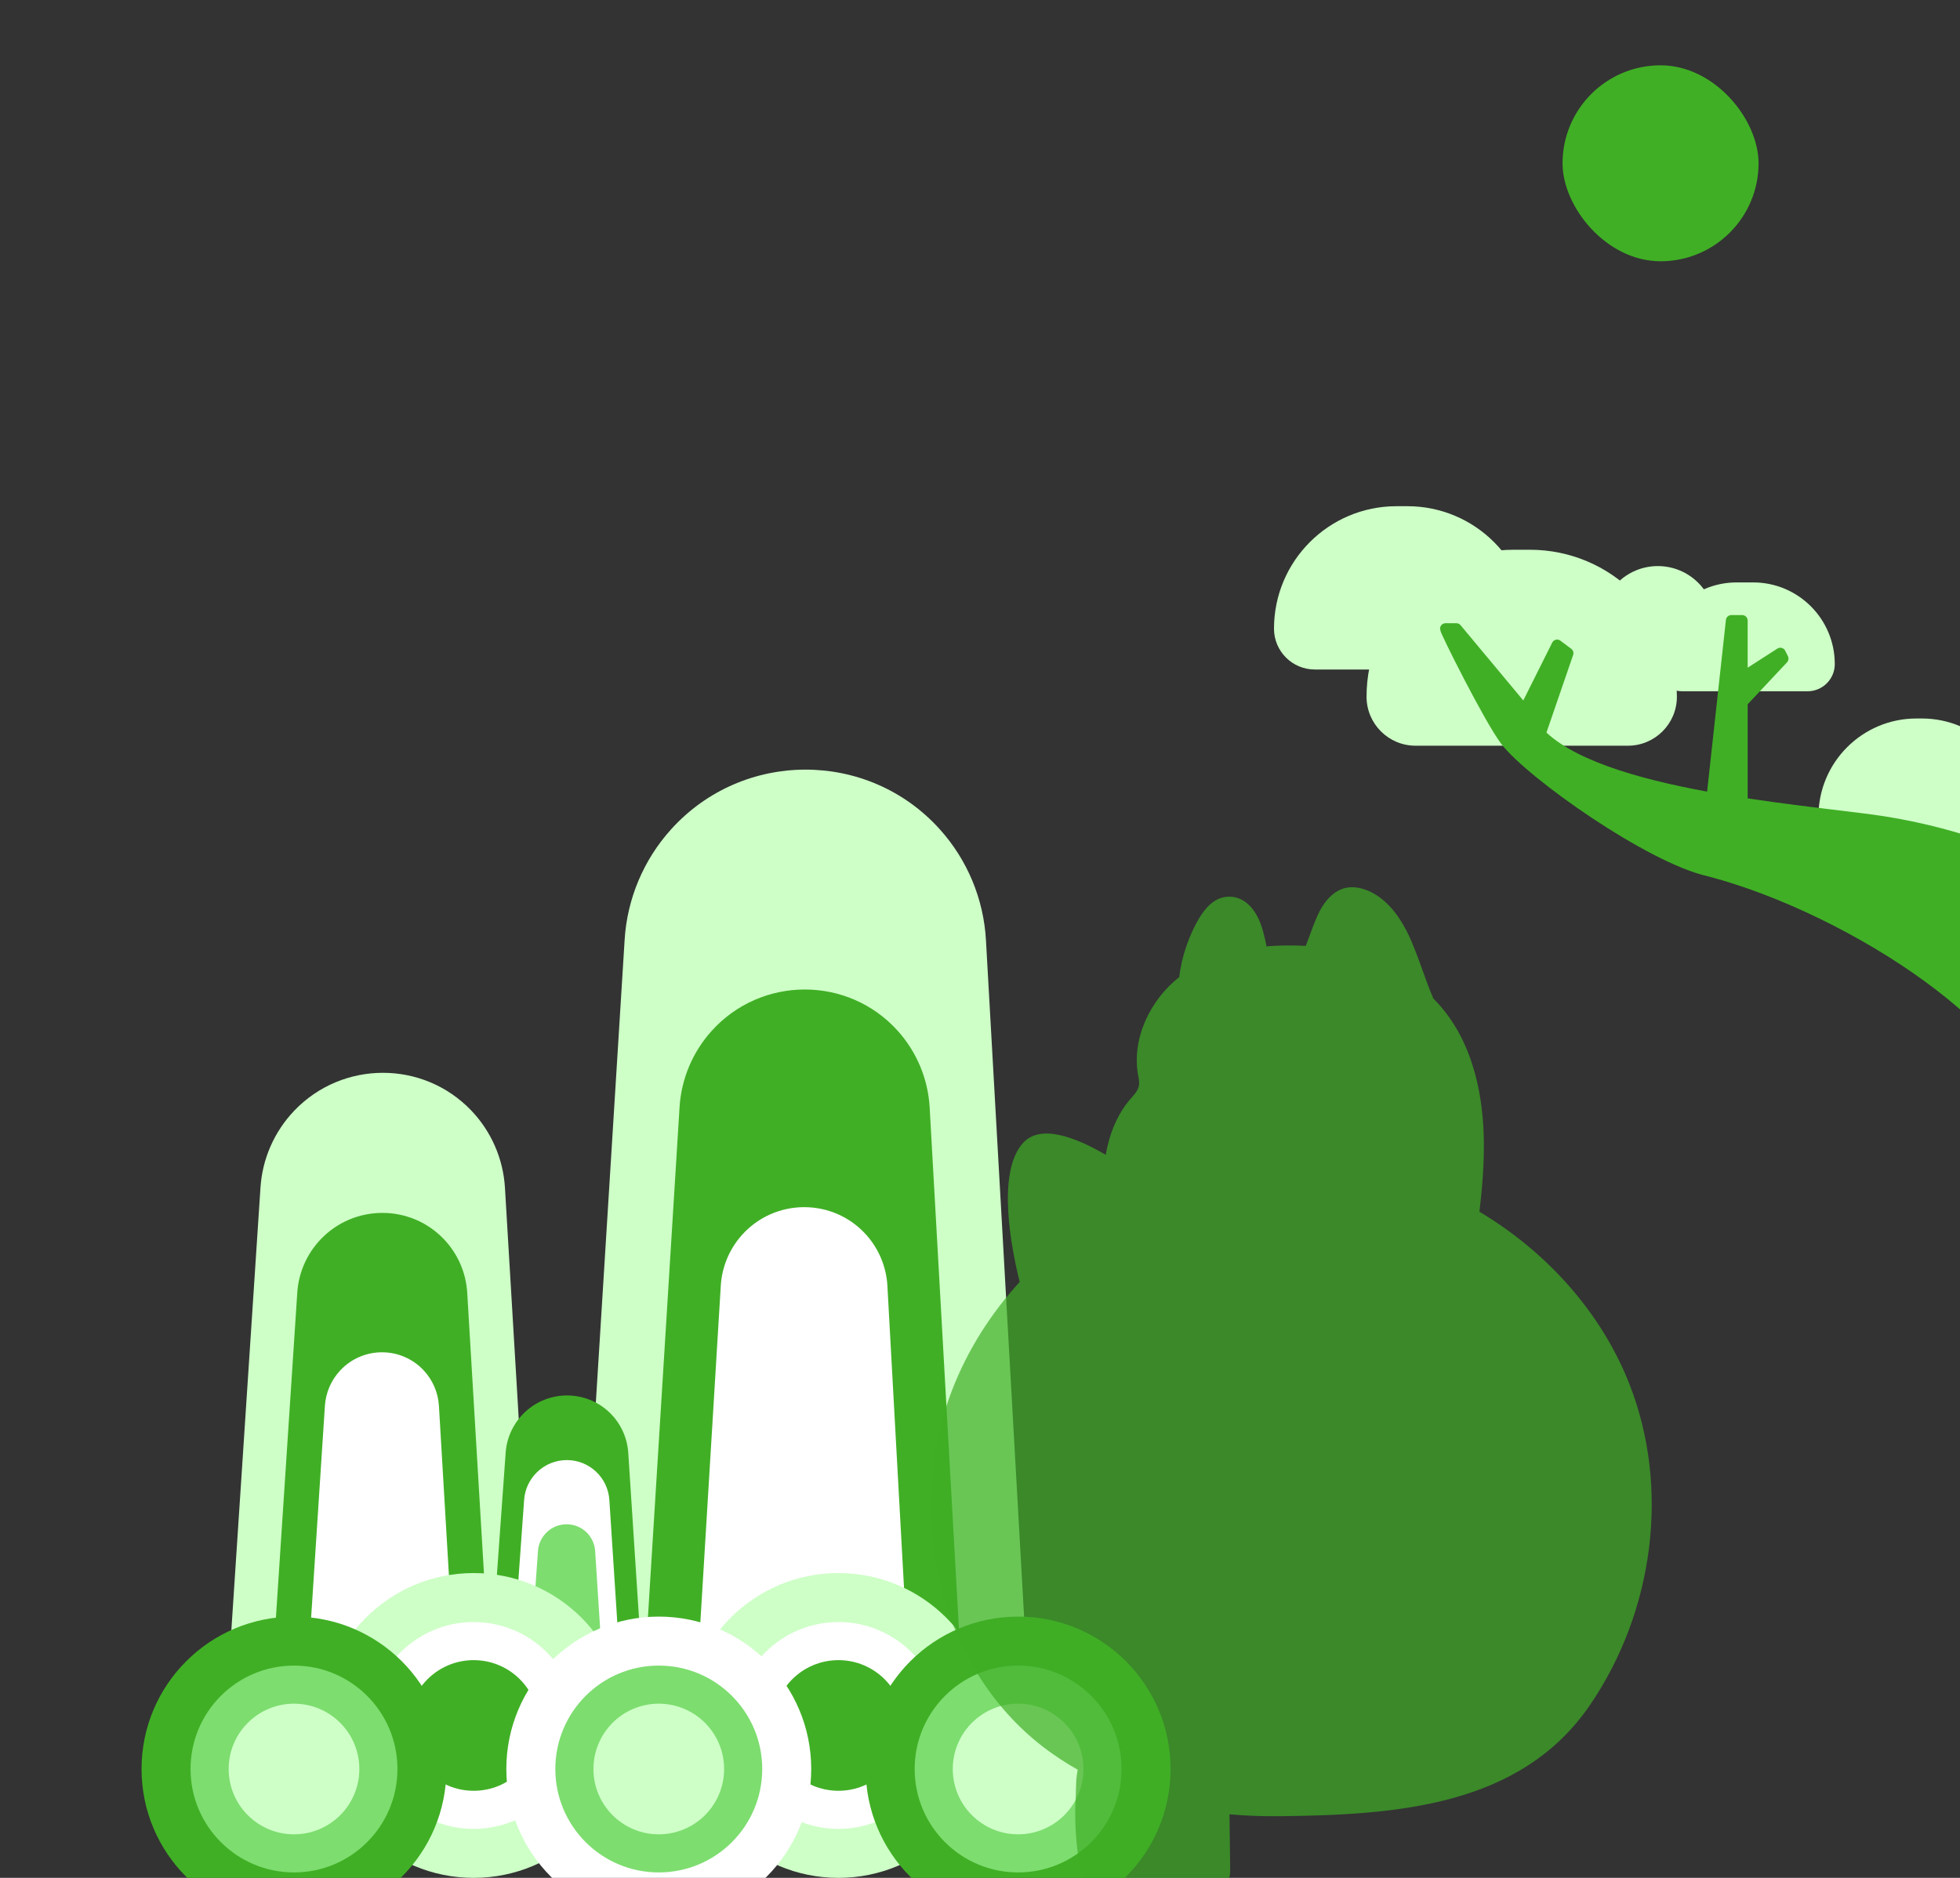 <svg width="360" height="345" viewBox="0 0 360 345" fill="none" xmlns="http://www.w3.org/2000/svg">
<rect x="0" y="0" width="360" height="345" fill="#333333" stroke="none"/>
<g clip-path="url(#clip0_370_81874)">
<path d="M334 150C334 140.059 342.059 132 352 132H353C362.941 132 371 140.059 371 150C371 153.314 368.314 156 365 156H340C336.686 156 334 153.314 334 150Z" fill="#CEFFC7"/>
<path d="M234 115.5C234 103.074 244.074 93 256.5 93H258.5C270.926 93 281 103.074 281 115.5C281 119.642 277.642 123 273.5 123H241.5C237.358 123 234 119.642 234 115.5Z" fill="#CEFFC7"/>
<path d="M294 114.5C294 108.701 298.701 104 304.5 104C310.299 104 315 108.701 315 114.5C315 116.433 313.433 118 311.5 118H297.5C295.567 118 294 116.433 294 114.5Z" fill="#CEFFC7"/>
<path d="M251 128C251 113.088 263.088 101 278 101H281C295.912 101 308 113.088 308 128C308 132.971 303.971 137 299 137H260C255.029 137 251 132.971 251 128Z" fill="#CEFFC7"/>
<path d="M304 122C304 113.716 310.716 107 319 107H322C330.284 107 337 113.716 337 122C337 124.761 334.761 127 332 127H309C306.239 127 304 124.761 304 122Z" fill="#CEFFC7"/>
<path d="M114.731 172.619C115.198 165.111 118.208 157.968 123.246 152.383C136.432 137.763 159.412 137.716 172.598 152.336C177.669 157.959 180.666 165.145 181.093 172.705L189 313H106L114.731 172.619Z" fill="#CEFFC7"/>
<path d="M124.816 203.408C125.138 198.223 127.212 193.288 130.686 189.424C139.817 179.267 155.767 179.234 164.899 189.392C168.395 193.281 170.46 198.246 170.754 203.468L176.231 300.96H118.769L124.816 203.408Z" fill="#40AF25"/>
<path d="M132.39 236.198C132.596 232.792 133.939 229.545 136.193 226.983C142.29 220.058 153.1 220.036 159.197 226.962C161.466 229.54 162.803 232.807 162.992 236.237L166.654 302.813H128.346L132.39 236.198Z" fill="white"/>
<path d="M47.845 218.149C48.192 212.88 50.389 207.89 54.034 204.07C62.885 194.792 77.723 194.761 86.575 204.039C90.243 207.884 92.43 212.905 92.746 218.21L98.04 307H42L47.845 218.149Z" fill="#CEFFC7"/>
<path d="M54.603 237.47C54.844 233.81 56.369 230.342 58.9 227.687C65.054 221.229 75.379 221.207 81.534 227.665C84.081 230.338 85.599 233.827 85.819 237.512L89.5 299.321H50.539L54.603 237.47Z" fill="#40AF25"/>
<path d="M59.677 258.269C59.836 255.829 60.845 253.516 62.523 251.737C66.659 247.352 73.647 247.337 77.783 251.723C79.472 253.513 80.477 255.84 80.621 258.297L83.096 300.281H56.944L59.677 258.269Z" fill="white"/>
<path d="M92.878 266.868C93.078 264.081 94.31 261.461 96.324 259.525C100.686 255.33 107.597 255.315 111.959 259.509C113.986 261.458 115.211 264.095 115.394 266.901L118 307H90L92.878 266.868Z" fill="#40AF25"/>
<path d="M96.269 275.543C96.407 273.607 97.262 271.786 98.661 270.44C101.694 267.52 106.504 267.51 109.537 270.429C110.944 271.784 111.795 273.616 111.921 275.566L113.734 303.48H94.267L96.269 275.543Z" fill="white"/>
<path d="M98.812 284.939C98.903 283.648 99.469 282.433 100.397 281.53C102.437 279.547 105.693 279.539 107.733 281.523C108.667 282.431 109.23 283.654 109.314 284.954L110.532 303.92H97.466L98.812 284.939Z" fill="#7DDD6F"/>
<rect x="287" y="12" width="36" height="36" rx="18" fill="#40AF25"/>
<circle cx="87" cy="317" r="28" fill="#CEFFC7"/>
<circle cx="87" cy="317" r="19" fill="white"/>
<circle cx="87" cy="317" r="12" fill="#40AF25"/>
<circle cx="154" cy="317" r="28" fill="#CEFFC7"/>
<circle cx="154" cy="317" r="19" fill="white"/>
<circle cx="154" cy="317" r="12" fill="#40AF25"/>
<circle cx="54" cy="325" r="28" fill="#40AF25"/>
<circle cx="54" cy="325" r="19" fill="#7DDD6F"/>
<circle cx="54" cy="325" r="12" fill="#CEFFC7"/>
<circle cx="187" cy="325" r="28" fill="#40AF25"/>
<circle cx="187" cy="325" r="19" fill="#7DDD6F"/>
<circle cx="187" cy="325" r="12" fill="#CEFFC7"/>
<circle cx="121" cy="325" r="28" fill="white"/>
<circle cx="121" cy="325" r="19" fill="#7DDD6F"/>
<circle cx="121" cy="325" r="12" fill="#CEFFC7"/>
<path d="M374.498 206.533C374.498 189.533 340.498 167.033 313.998 160.033C303.165 157.689 281 142 276.499 136C273.484 131.98 265.499 115.999 265.499 115.499L267.499 115.5L279.999 130.5L285.999 118.5L287.999 120L282.889 134.866C288.796 140.794 301.414 144.291 314.427 146.611L317.998 114H319.998V124.5L326.998 120L327.498 121L319.998 129V147.534C328.459 148.842 336.707 149.727 342.998 150.533C358.598 152.533 370.498 157.7 374.498 160.033V206.533Z" fill="#40AF25"/>
<path d="M279.999 130.5C285.209 144.786 323.498 148.033 342.998 150.533C358.598 152.533 370.498 157.7 374.498 160.033V206.533C374.498 189.533 340.498 167.033 313.998 160.033C303.165 157.689 281 142 276.499 136C273.484 131.98 265.499 115.999 265.499 115.499L267.499 115.5L279.999 130.5ZM279.999 130.5L285.999 118.5L287.999 120L282.499 136M319.998 124.5V114H317.998L313.998 150.533L319.998 153.034V129M319.998 124.5L326.998 120L327.498 121L319.998 129M319.998 124.5V129" stroke="#40AF25" stroke-width="2" stroke-linecap="round" stroke-linejoin="round"/>
<path fill-rule="evenodd" clip-rule="evenodd" d="M239.835 173.778L240.882 170.965L240.899 170.92C241.494 169.336 242.091 167.743 243.002 166.347C243.922 164.937 245.192 163.718 246.732 163.238C248.202 162.778 249.792 163.028 251.222 163.618C254.392 164.937 256.752 167.886 258.382 171.085C259.477 173.235 260.464 175.975 261.394 178.557L261.394 178.557C261.849 179.819 262.289 181.043 262.722 182.142C262.774 182.271 262.839 182.417 262.908 182.569C263.034 182.851 263.171 183.156 263.248 183.422C264.321 184.502 265.312 185.671 266.202 186.93C270.722 193.308 272.422 201.526 272.542 209.523C272.61 213.904 272.241 218.265 271.737 222.619C284.057 229.971 294.062 241.04 299.251 254.208C306.841 273.462 303.701 296.164 292.041 313.239C279.251 331.963 256.321 333.432 234.921 333.672C231.899 333.706 228.857 333.593 225.828 333.32L225.951 343.34C225.961 344.059 225.961 344.819 225.501 345.449C224.881 346.299 223.611 346.669 222.431 346.939C215.651 348.468 208.301 348.358 201.601 346.649C200.791 346.449 199.951 346.199 199.401 345.689C198.811 345.149 198.641 344.399 198.501 343.7C197.621 339.191 197.311 334.603 197.581 330.044C197.604 329.646 197.614 329.216 197.624 328.767V328.767C197.651 327.611 197.681 326.327 197.948 325.132C195.77 323.906 193.674 322.533 191.681 321.006C172.271 306.131 166.201 278.04 174.841 255.478C177.66 248.116 181.947 241.366 187.292 235.516C185.815 229.607 182.918 215.256 187.992 209.892C191.177 206.521 197.5 208.89 203.093 212.158C203.758 208.339 205.201 204.692 207.662 201.865C207.734 201.782 207.807 201.7 207.88 201.616C208.451 200.967 209.042 200.295 209.192 199.426C209.292 198.836 209.178 198.238 209.066 197.654C209.055 197.595 209.043 197.536 209.032 197.477C207.836 190.666 211.359 183.615 216.594 179.507C217.02 175.754 218.491 171.486 220.462 168.366C221.262 167.097 222.272 165.907 223.572 165.257C224.892 164.598 226.472 164.558 227.812 165.167C229.322 165.847 230.442 167.267 231.172 168.826C231.891 170.362 232.251 172.062 232.606 173.736L232.622 173.815L232.45 173.878C233.551 173.782 234.655 173.726 235.752 173.705C237.112 173.678 238.475 173.701 239.835 173.778ZM239.838 173.779C239.844 173.779 239.85 173.779 239.856 173.78C239.85 173.778 239.846 173.776 239.842 173.775L239.838 173.779Z" fill="#40AF25" fill-opacity="0.7"/>
</g>
<defs>
<clipPath id="clip0_370_81874">
<rect width="360" height="345" fill="white"/>
</clipPath>
</defs>
</svg>
